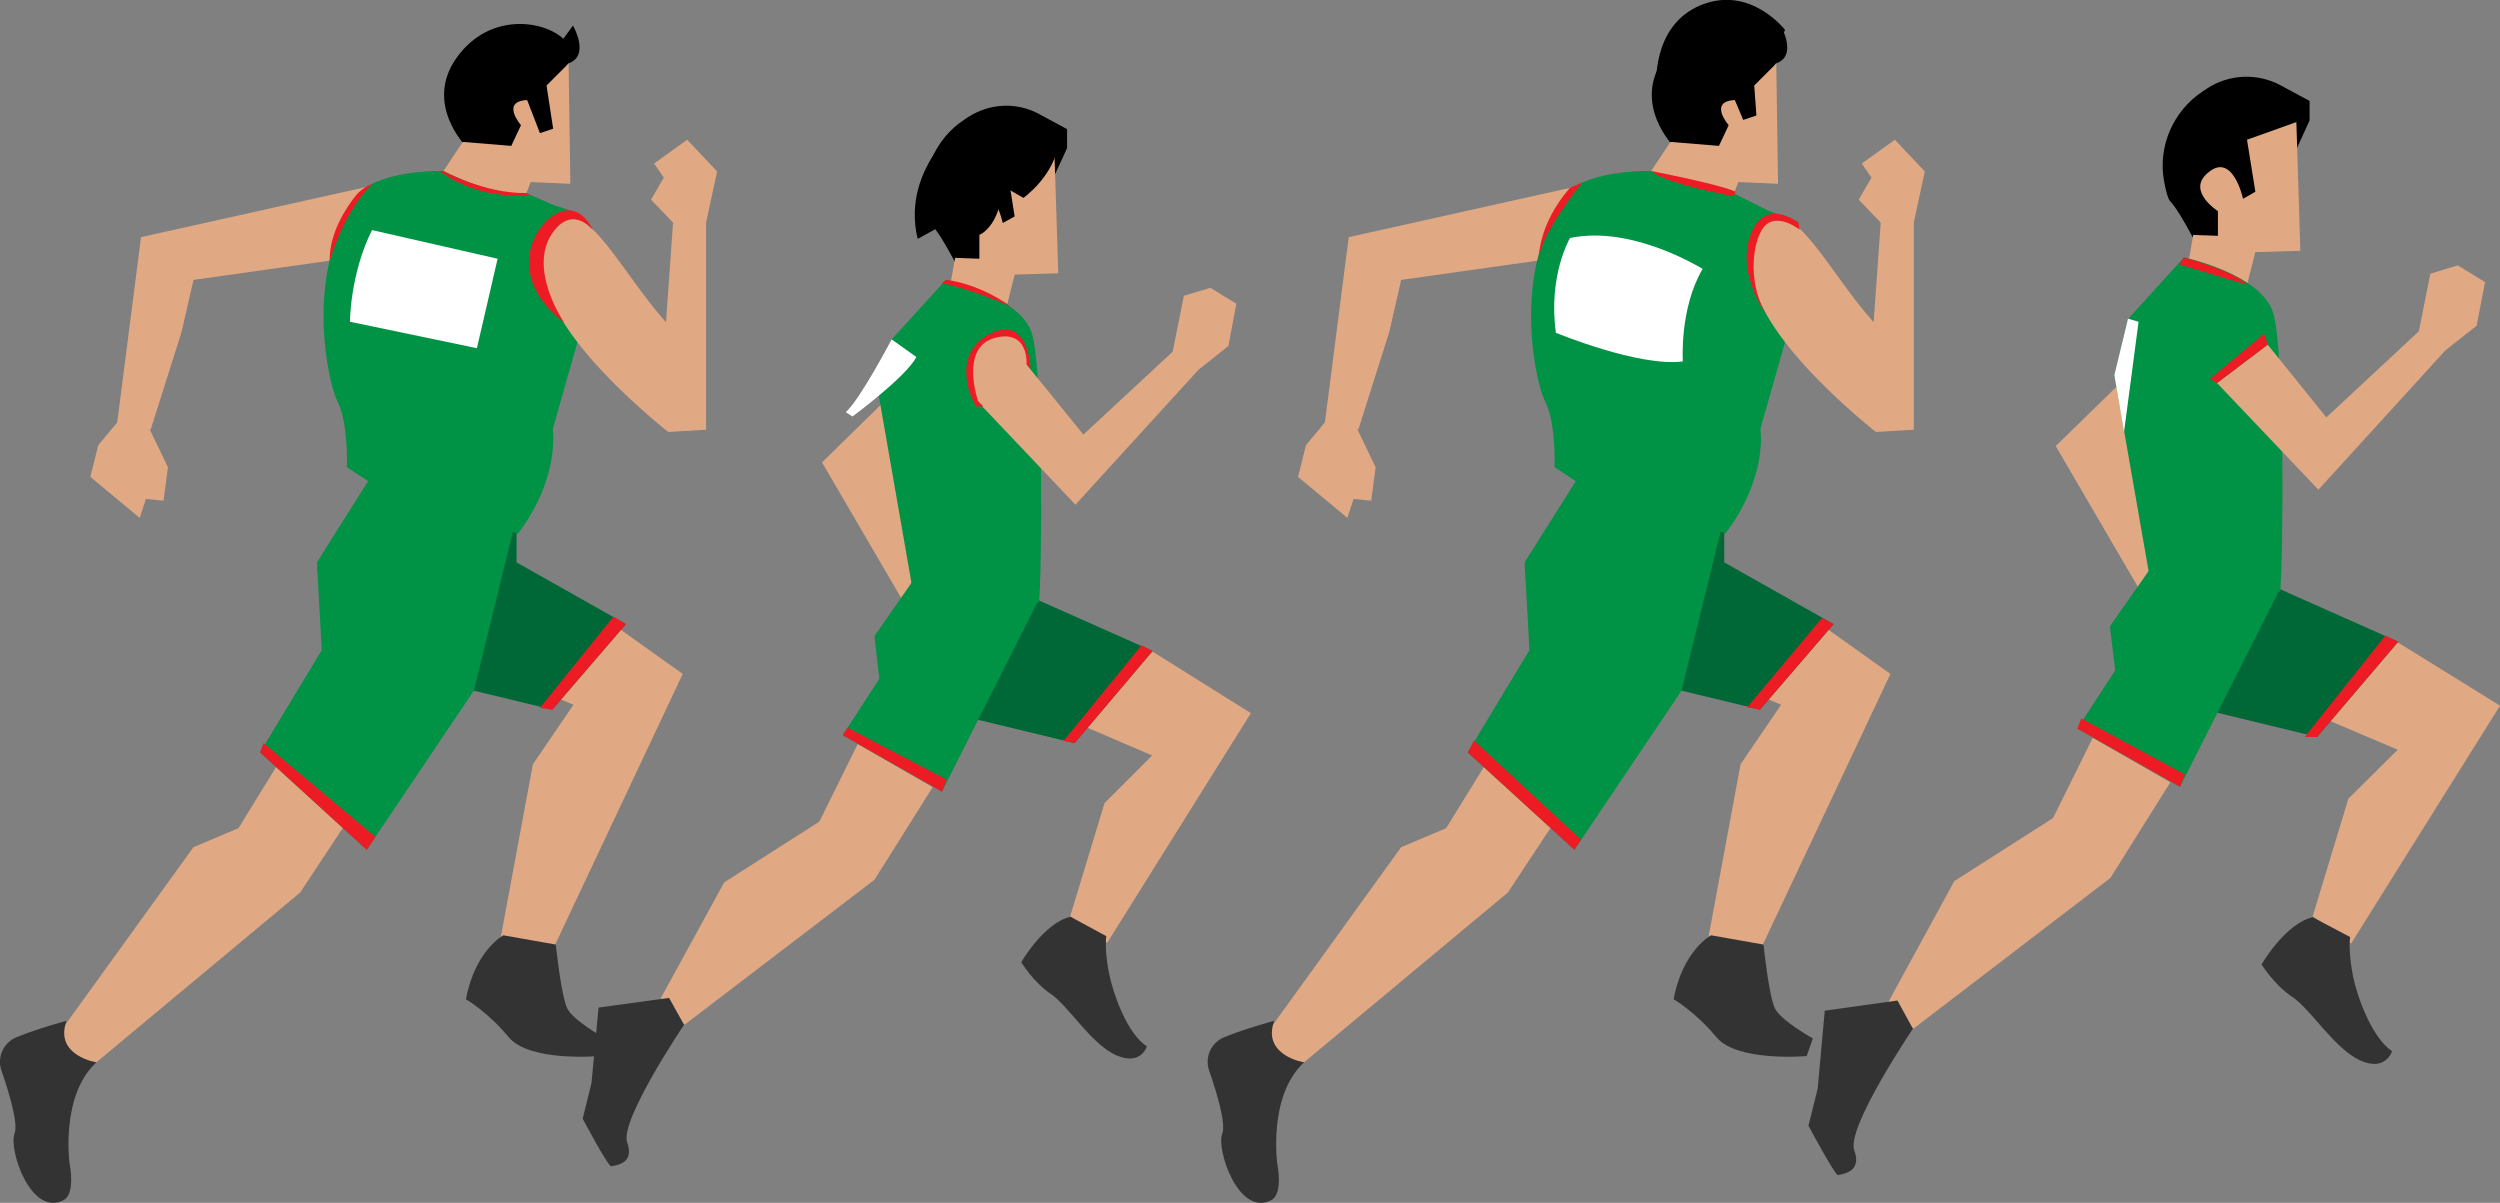 <?xml version="1.0" encoding="utf-8"?>
<!-- Generator: Adobe Illustrator 19.0.0, SVG Export Plug-In . SVG Version: 6.00 Build 0)  -->
<!DOCTYPE svg PUBLIC "-//W3C//DTD SVG 1.1//EN" "http://www.w3.org/Graphics/SVG/1.1/DTD/svg11.dtd">
<svg version="1.1" id="Layer_1" xmlns="http://www.w3.org/2000/svg" xmlns:xlink="http://www.w3.org/1999/xlink" x="0px" y="0px"
	 viewBox="0 0 567.2 272.9" style="enable-background:new 0 0 567.2 272.9;" xml:space="preserve">
<rect x="0" y="0" width="567.2" height="272.9" fill="#808080" stroke="none"/>
<style type="text/css">
	.st0{fill:#E0A984;}
	.st1{fill:#006837;}
	.st2{fill:#009245;}
	.st3{fill:#333333;}
	.st4{fill:#ED1C24;}
	.st5{fill:#FFFFFF;}
</style>
<g>
	<g>
		<path d="M217,60.1c0,0-3.6-7-5.4-8.8c-0.5-0.5-1-2.2-1.4-4.3c-1.4-7.7,2-15.5,8.5-19.8l0.9-0.6c4.9-3.2,11.1-3.5,16.2-0.7l6.3,3.4
			v4.3l-8.3,18C233.9,51.5,225.6,63,217,60.1z"/>
		<polygon class="st0" points="149.9,226.5 155.3,232.5 198.4,199.6 211.6,178.6 194.6,168.8 185.9,186.4 164.3,200.2 		"/>
		<polygon class="st0" points="242.8,207.9 251.2,213.9 283.8,161.8 260.8,147.4 246,164.8 261.4,171.4 250.6,182.2 		"/>
		<path class="st0" d="M228.4,69.5l1.8-7.2l9.9-0.3l-0.9-28.2l-10.8,3.9l1.8,11.4l-2.7,1.5c0,0-2.2-10.8-7.9-5.4
			c-4.1,3.9,2.6,8.1,2.6,8.1v5.4l-5.5-0.2l-1.1,6.1L228.4,69.5z"/>
		<polygon class="st0" points="209.8,82.1 186.5,104.9 205,136.6 212.2,128.2 203.8,104.9 216.4,96.5 		"/>
		<polygon class="st0" points="265.6,82.1 268.6,67.1 274.6,65.3 280.5,68.9 278.7,78.5 271.9,83.9 		"/>
		<polygon class="st1" points="243.8,168.6 261.5,147.7 235.2,136 225.1,140.1 220.6,163 		"/>
		<path class="st2" d="M235.7,136.7c0.7-4.9,1.1-52.6-1.6-61.1c-2.7-8.5-19.5-12.1-19.5-12.1L202.3,77l-3,12.3l8.2,47L235.7,136.7z"
			/>
		<path class="st3" d="M151.8,226.4l-16,2.2l-1.6,17.1l-2,8.1c0,0,5.8,11,6.5,10.8c0.7-0.2,5.4-0.4,3.6-5.4
			c-1.8-4.9,12.9-26.7,12.9-26.7L151.8,226.4z"/>
		<path class="st3" d="M251,212.4c-0.2,1.3-0.2,4.5,0.7,8.8c0.9,4.3,4,13.3,8.5,16.2c0,0-1.3,4.5-7,2c-5.6-2.5-10.8-11.2-14.8-13.9
			c-4-2.7-6.7-7.2-6.7-7.2s5.2-9,11.2-10.3L251,212.4z"/>
		<polygon class="st2" points="191.2,166.8 213.7,179.6 235.7,136 207.1,131.8 198.4,144.3 199.5,154 		"/>
		<polygon class="st0" points="221.8,91.1 244,114.5 271.9,83.9 266.8,79.1 245.8,98.6 232.9,82.7 		"/>
	</g>
	<g>
		<polygon class="st0" points="122.6,156.7 130.1,159.9 120.9,173.4 113.4,213.8 125.2,215.9 154.9,152.9 138.2,141 		"/>
		<polygon class="st0" points="82.7,180.4 68.1,202.5 19.6,242.9 11.6,241 14.3,233.2 43.9,192.2 54.1,187.9 68.7,164.2 		"/>
		<path d="M105.8,33.3c0,0-9.7-9.7-2.2-20.2c7.5-10.5,19.9-8.4,24.2-4.3l2.2-3c0,0,4,6.9-1.1,8.6c-0.8,0.3-2.2,19.1-2.2,18.6
			s-11,5.4-11,5.4L105.8,33.3z"/>
		<path class="st0" d="M100.6,38.8l4.4-6.6l11,0.9l2.2-4.7c0,0-4.7-5.4,1.4-5.7l2.9,7.5l3-1l-1.5-9.8l5-5l0.4,27.3l-9-0.4l-2.5,6.5
			L100.6,38.8z"/>
		<polygon class="st1" points="83.8,108.2 117.2,117.3 117.2,127.6 142,141.6 125.3,161 107.5,156.7 92.1,125.3 		"/>
		<polygon class="st2" points="83.8,108.7 71.9,127.6 73,147.5 59,170.7 83.2,192.8 107.5,156.7 117.2,117.3 		"/>
		<polygon class="st0" points="75.1,59.1 43.9,63.5 41.2,75.3 34.2,97.4 26.6,95.8 32,53.8 83.2,42.4 		"/>
		<path class="st2" d="M84.8,110l-6.1-4c0,0,0.4-10.1-2.2-15.1c-2.5-5-8.3-34.5,7.9-49.2c6.5-3.2,16.2-2.9,16.2-2.9s11.8,6.1,18.7,5
			l6.5,2.8l4.1,1.3l1.2,29.4l-5.7,20.1c0,0,1.8,10.8-7.9,23.7L84.8,110z"/>
		<path class="st0" d="M126.6,50c-6.5,5-5,14.5,3.1,25.9c8.1,11.3,21.9,22.1,21.9,22.1l8.6-0.5V50l-7.5,0.5l-1.6,22.6
			C141.4,62.4,133.2,44.9,126.6,50z"/>
		<polygon class="st0" points="33.1,95.6 38.1,106 37.1,113.6 33.1,113.2 31.7,117.5 20.5,108.2 22.3,101 27.7,94.5 		"/>
		<path class="st0" d="M152.7,50.5l-5-5.2l2.9-5l-2.2-3.2l7.5-5.4l6.8,7.2L160.3,50C160.3,50,159.2,57.2,152.7,50.5z"/>
		<path class="st3" d="M114.2,212.2c0,0-6.4,3.4-8.5,14.5c0,0,5,2.9,9.7,8.6c4.7,5.7,20.5,4.3,20.5,4.3l1.4-4c0,0-7.2-4-8.6-6.8
			c-1.4-2.9-2.6-14.5-2.6-14.5L114.2,212.2z"/>
		<path class="st3" d="M15.1,231.6c0,0-6.4,1.7-11.3,3.7c-3,1.2-4.5,4.5-3.5,7.5c1.7,4.9,3.9,12.1,3,14.4
			c-1.4,3.6,3.7,18.9,11.1,15.1c2.8-1.4,1.4-8.2,1.4-8.2s-2.2-15.5,6.1-23.1C22,241.1,12.2,239.5,15.1,231.6z"/>
	</g>
	<g>
		<path d="M498,54.8c0,0-3.7-7.2-5.6-9.1c-0.5-0.5-1-2.3-1.4-4.5c-1.5-8,2.1-16.1,8.8-20.5l0.9-0.6c5-3.3,11.5-3.6,16.8-0.7l6.5,3.5
			v4.4L515.5,46C515.5,46,506.9,57.8,498,54.8z"/>
		<polygon class="st0" points="428.5,227.2 434.1,233.4 478.8,199.2 492.4,177.5 474.8,167.4 465.8,185.6 443.4,199.9 		"/>
		<polygon class="st0" points="524.7,207.9 533.4,214.1 567.2,160.1 543.3,145.3 528,163.3 544,170.1 532.8,181.2 		"/>
		<path class="st0" d="M509.8,64.6l1.9-7.4l10.2-0.3L521,27.7l-11.2,4l1.9,11.8l-2.8,1.6c0,0-2.4-11.2-8.3-5.6
			c-4.3,4,2.6,8.4,2.6,8.4v5.6l-5.6-0.2l-1.1,6.3L509.8,64.6z"/>
		<polygon class="st0" points="490.6,77.6 466.4,101.2 485.6,134.1 493.1,125.4 484.4,101.2 497.4,92.5 		"/>
		<polygon class="st0" points="548.3,77.6 551.4,62.1 557.6,60.2 563.8,64 561.9,73.9 554.8,79.5 		"/>
		<polygon class="st1" points="525.7,167.2 544.1,145.6 516.9,133.5 506.4,137.7 501.8,161.4 		"/>
		<path class="st2" d="M517.3,134.2c0.7-5.1,1.2-54.5-1.6-63.3s-20.2-12.5-20.2-12.5l-12.7,14l-3.1,12.7l8.5,48.6L517.3,134.2z"/>
		<path class="st3" d="M430.5,227l-16.5,2.3l-1.6,17.7l-2.1,8.4c0,0,6.1,11.4,6.7,11.2c0.7-0.2,5.6-0.5,3.7-5.6
			c-1.9-5.1,13.3-27.6,13.3-27.6L430.5,227z"/>
		<path class="st3" d="M533.2,212.6c-0.2,1.4-0.2,4.7,0.7,9.1c0.9,4.4,4.2,13.7,8.8,16.8c0,0-1.4,4.7-7.2,2.1s-11.2-11.6-15.4-14.4
			c-4.2-2.8-7-7.4-7-7.4s5.4-9.3,11.6-10.7L533.2,212.6z"/>
		<polygon class="st2" points="471.3,165.3 494.6,178.5 517.4,133.4 487.8,129.1 478.7,142.1 479.9,152.1 		"/>
		<polygon class="st0" points="503,86.9 526,111.1 554.8,79.5 549.5,74.5 527.8,94.7 514.5,78.2 		"/>
	</g>
	<g>
		<polygon class="st0" points="396.6,156.7 404.1,159.9 394.9,173.4 387.4,213.8 399.2,215.9 428.9,152.9 412.2,141 		"/>
		<polygon class="st0" points="356.7,180.4 342.1,202.5 293.6,242.9 285.6,241 288.3,233.2 317.9,192.2 328.1,187.9 342.7,164.2 		
			"/>
		<path d="M379.8,33.3c0,0-9.7-9.7-2.2-20.2s19.9-8.4,24.2-4.3l2.2-3c0,0,4,6.9-1.1,8.6c-0.8,0.3-2.2,19.1-2.2,18.6s-11,5.4-11,5.4
			L379.8,33.3z"/>
		<path class="st0" d="M374.6,38.8l4.4-6.6l11,0.9l2.2-4.7c0,0-4.7-5.4,1.4-5.7l1.9,4.5l3-1l-0.5-6.8l5-5l0.4,27.3l-9-0.4l-2.5,6.5
			L374.6,38.8z"/>
		<polygon class="st1" points="357.8,108.2 391.2,117.3 391.2,127.6 416,141.6 399.3,161 381.5,156.7 366.1,125.3 		"/>
		<polygon class="st2" points="357.8,108.7 345.9,127.6 347,147.5 333,170.7 357.2,192.8 381.5,156.7 391.2,117.3 		"/>
		<polygon class="st0" points="349.1,59.1 317.9,63.5 315.2,75.3 308.2,97.4 300.6,95.8 306,53.8 357.2,42.4 		"/>
		<path class="st2" d="M358.8,110l-6.1-4c0,0,0.4-10.1-2.2-15.1s-8.3-34.5,7.9-49.2c6.5-3.2,16.2-2.9,16.2-2.9s9,4.7,15.8,3.6
			l10.8,5.4l6.8,2.5l-2.9,26.9l-5.7,20.1c0,0,1.8,10.8-7.9,23.7L358.8,110z"/>
		<path class="st0" d="M400.6,50c-6.5,5-5,14.5,3.1,25.9c8.1,11.3,21.9,22.1,21.9,22.1l8.6-0.5V50l-7.5,0.5l-1.6,22.6
			C415.4,62.4,407.2,44.9,400.6,50z"/>
		<polygon class="st0" points="307.1,95.6 312.1,106 311.1,113.6 307.1,113.2 305.7,117.5 294.5,108.2 296.3,101 301.7,94.5 		"/>
		<path class="st0" d="M426.7,50.5l-5-5.2l2.9-5l-2.2-3.2l7.5-5.4l6.8,7.2L434.3,50C434.3,50,433.2,57.2,426.7,50.5z"/>
		<path class="st3" d="M388.2,212.2c0,0-6.4,3.4-8.5,14.5c0,0,5,2.9,9.7,8.6c4.7,5.7,20.5,4.3,20.5,4.3l1.4-4c0,0-7.2-4-8.6-6.8
			c-1.4-2.9-2.6-14.5-2.6-14.5L388.2,212.2z"/>
		<path class="st3" d="M289.1,231.6c0,0-6.4,1.7-11.3,3.7c-3,1.2-4.5,4.5-3.5,7.5c1.7,4.9,3.9,12.1,3,14.4
			c-1.4,3.6,3.7,18.9,11.1,15.1c2.8-1.4,1.4-8.2,1.4-8.2s-2.2-15.5,6.1-23.1C296,241.1,286.2,239.5,289.1,231.6z"/>
	</g>
	<path d="M219.7,26.6c0,0-15.5,11-11.5,27.6l6-3.3l8,2.4c0,0,4.7-1.8,5.3-11.1l4.7,2.7c0,0,7.3-5.2,8-12.9
		C240.8,24.2,219.7,26.6,219.7,26.6z"/>
	<path d="M375.8,19.9c0,0-1.3-14,10-18.7c11.3-4.7,19.2,5.6,19.2,5.6l-3.6,7.1L375.8,19.9z"/>
	<polygon class="st4" points="59,170.7 83.2,192.8 85.2,189.9 59.8,168.6 	"/>
	<polygon class="st4" points="125.3,161 142,141.6 139.2,139.9 122.5,160.6 	"/>
	<path class="st4" d="M134.5,52.2c0,0-2.7-6.7-8.3-3.7c-5.7,3-11.2,14.7,1.8,24.7c0,0-8.6-12.5-2.4-20.7
		C130.1,46.5,134.5,52.2,134.5,52.2z"/>
	<path class="st4" d="M100.6,38.8c0,0,9.2,5.1,18.7,5l0.9,0.4c0,0-10.8,1.7-20.5-5.4L100.6,38.8z"/>
	<path class="st4" d="M84.5,41.7c0,0-2.2,0.7-3.8,2.7s-6.1,8.2-5.9,14.9C74.8,59.3,77.8,48.2,84.5,41.7z"/>
	<polygon class="st4" points="191.2,166.8 213.7,179.6 214.8,176.9 192.3,165.1 	"/>
	<polygon class="st4" points="243.8,168.6 261.5,147.7 259,146.4 241.3,168.1 	"/>
	<path class="st4" d="M214.6,63.5c0,0,6.9,0.5,14.7,6c0,0-10-4.3-15.7-5.2L214.6,63.5z"/>
	<path class="st5" d="M84.4,52.2l28.5,6.5L108.2,79l-28.8-6C79.4,73,79.4,62.2,84.4,52.2z"/>
	<path class="st5" d="M202.3,77c0,0-7.2,13.7-10.4,16.5l1.5,1c0,0,12.2-9,14.5-13.5L202.3,77z"/>
	<path class="st5" d="M356.2,54c0,0-5,8.5-3.2,21.5c0,0,18.8,7.8,28.8,6.5c0,0-0.8-12,4.5-21C386.2,61,370.4,51,356.2,54z"/>
	<polygon class="st5" points="482.8,72.3 485.2,73 481.9,98 479.7,85.1 	"/>
	<polygon class="st4" points="333,170.7 357.2,192.8 358.7,190.5 334.4,168 	"/>
	<polygon class="st4" points="399.3,161 416,141.6 413.4,140.2 396.4,160.5 	"/>
	<polygon class="st4" points="471.3,165.3 494.6,178.5 495.7,175.7 472.2,163 	"/>
	<polygon class="st4" points="525.7,167.2 544.1,145.6 541.2,144.2 522.9,167.2 	"/>
	<polygon class="st4" points="503,86.9 514.5,78.2 513.7,75.7 501.4,86 	"/>
	<path class="st4" d="M509.8,64.6L494.4,60l1.1-1.6C495.5,58.4,507.5,61.7,509.8,64.6z"/>
	<path class="st5" d="M414.9,59.8"/>
	<path class="st0" d="M225.1,91.2l8.1-6.4v-3.5c0,0-0.9-4.8-3.1-5.2s-6.8-0.5-9,4s0.8,11.8,0.8,11.8l2.9,0.5L225.1,91.2z"/>
	<path class="st4" d="M221.9,91c0,0-4.2-12.1,3.7-14.3s7.3,6,7.3,6l0.9,1c0,0-0.3-12.2-8.9-8.1s-5.4,13.6-3.4,16.6h1.6L221.9,91z"/>
	<path class="st4" d="M408.3,52.1c0,0-5.3-4.2-8.2-0.5c-2.8,3.7-3.5,13.7,1,20.2c0,0-7.2-9.2-4-18.3s10.9-3,10.9-3L408.3,52.1z"/>
	<path class="st4" d="M356.2,42.6l2.8-1.2c0,0-9.8,11.9-9.9,17.8C349.1,59.1,348.7,51.2,356.2,42.6z"/>
	<path class="st4" d="M374.6,38.8c0,0,15.2,2.9,19.2,4.7l-0.5,1C393.3,44.6,377.6,41.6,374.6,38.8z"/>
</g>
</svg>
